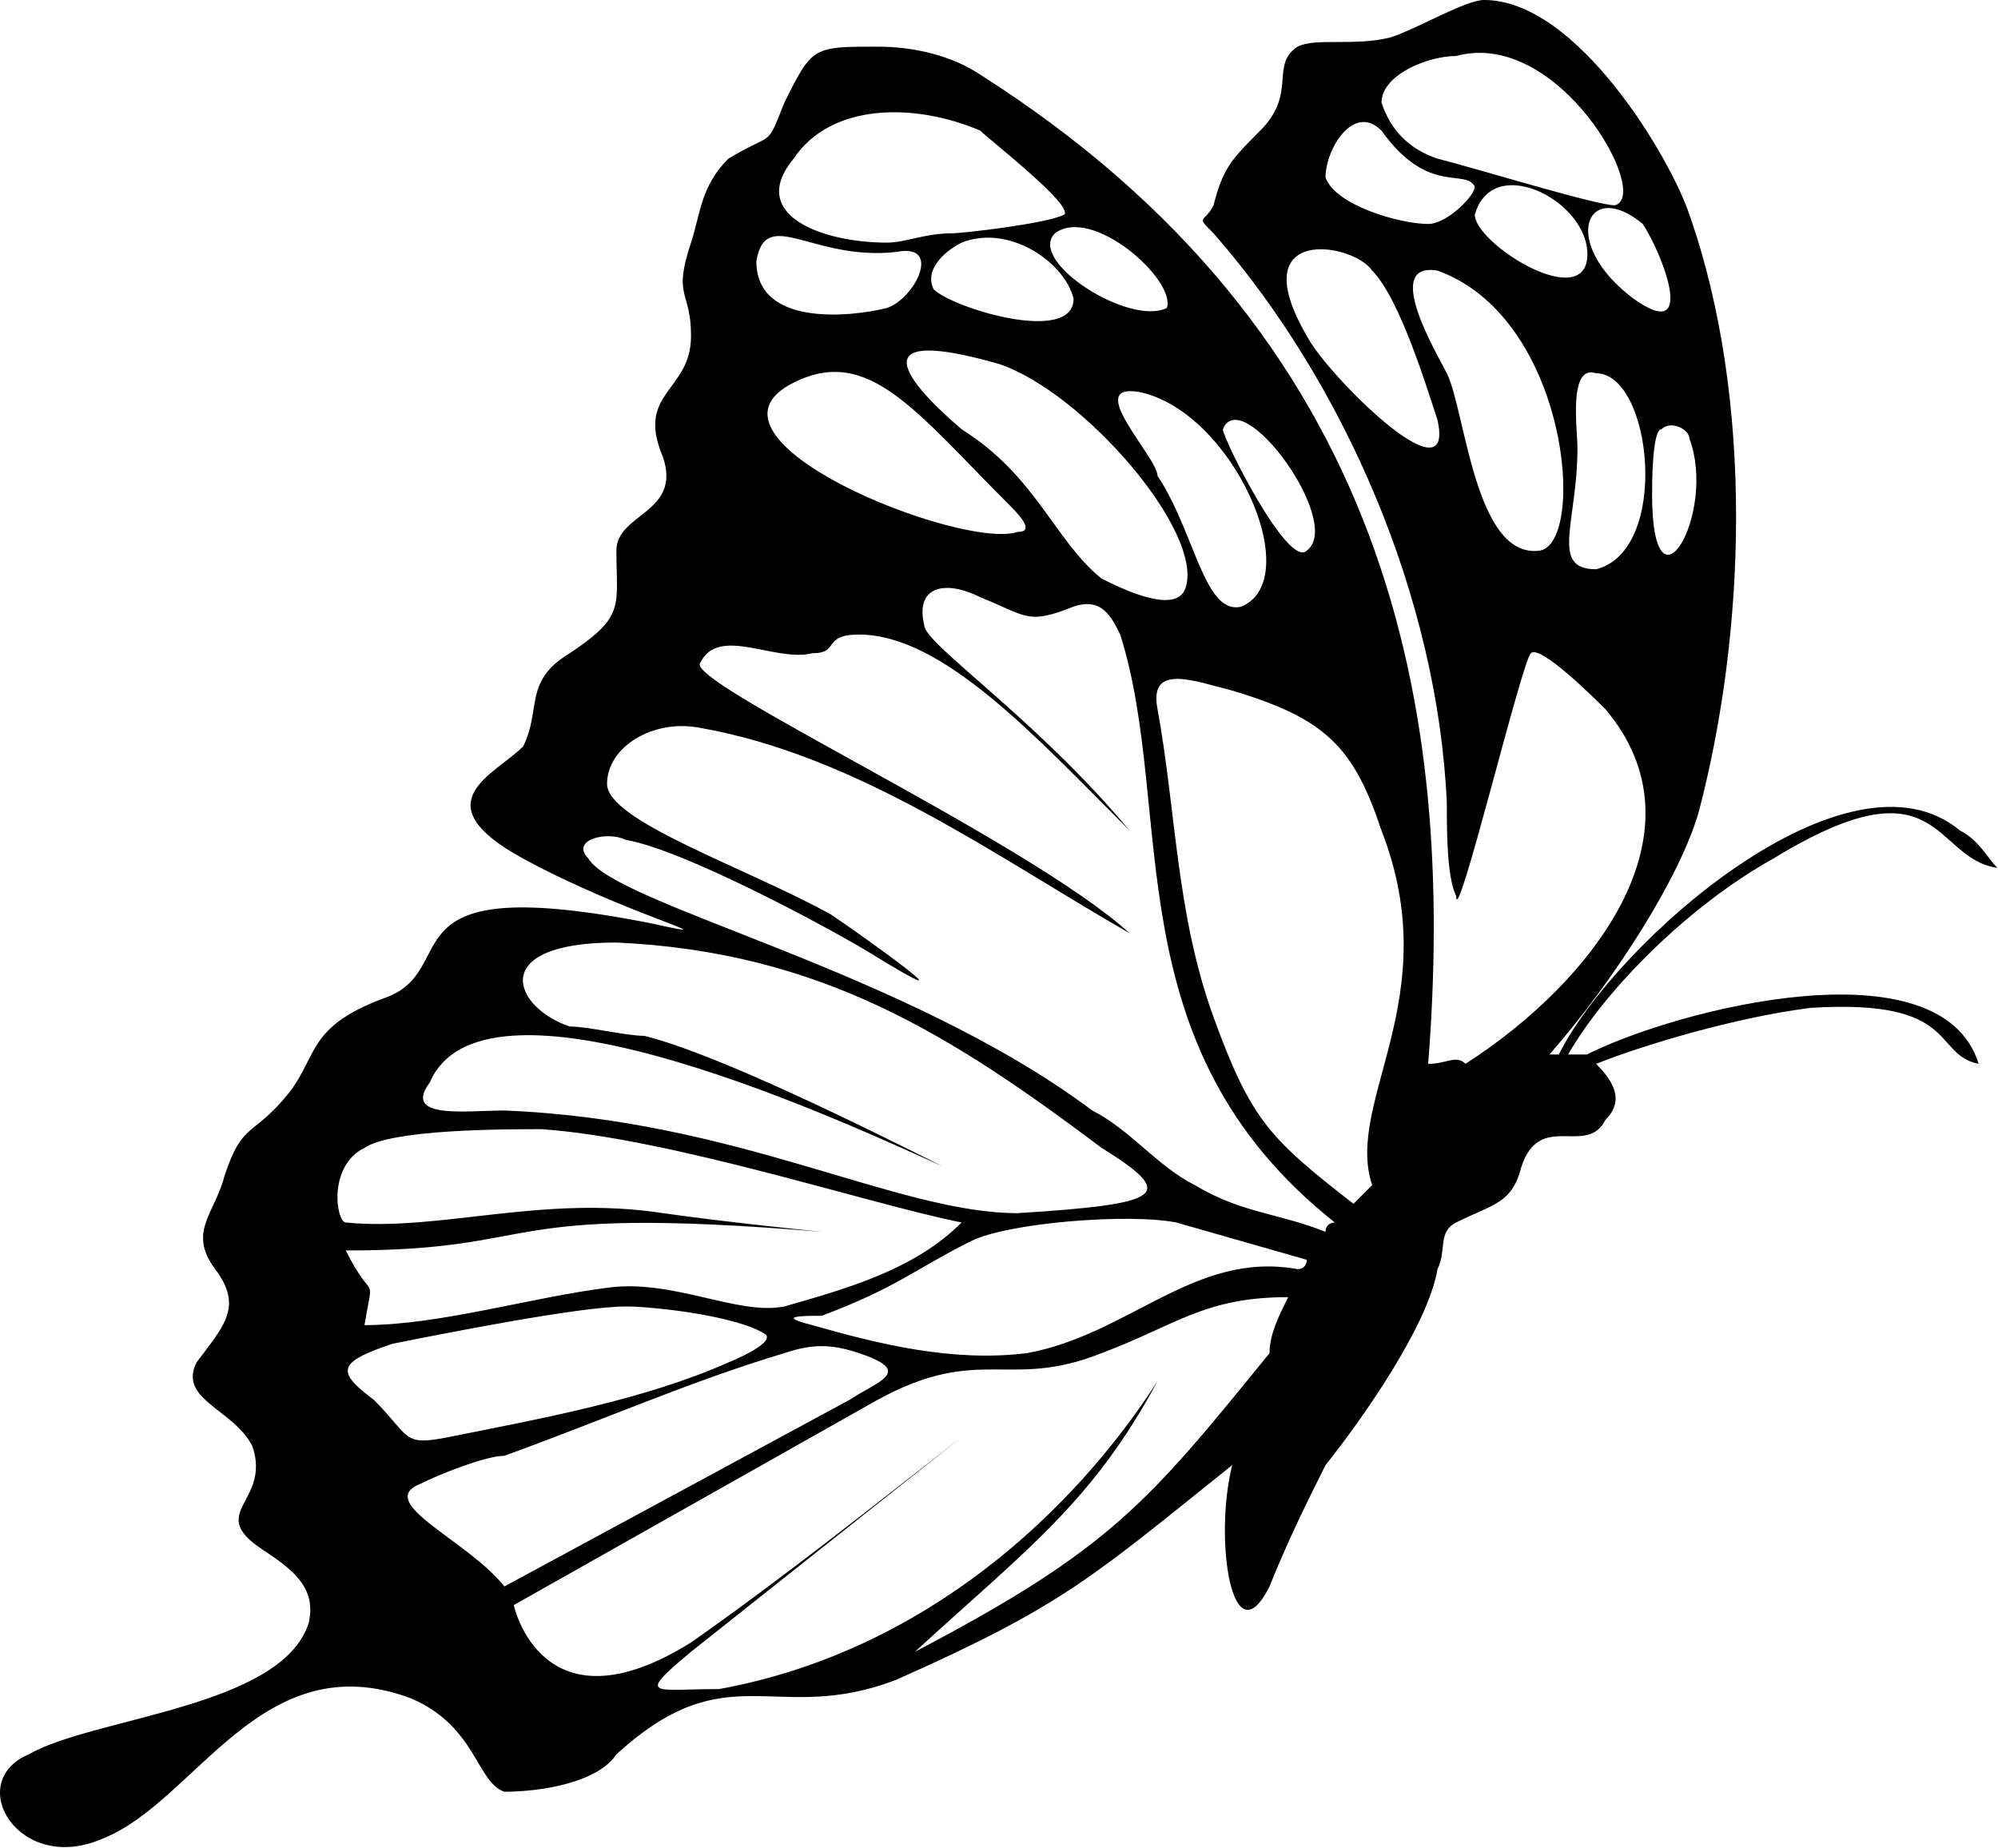 <?xml version="1.0" encoding="UTF-8" standalone="no"?>
<svg
   xmlns:dc="http://purl.org/dc/elements/1.1/"
   xmlns:cc="http://creativecommons.org/ns#"
   xmlns:rdf="http://www.w3.org/1999/02/22-rdf-syntax-ns#"
   xmlns:svg="http://www.w3.org/2000/svg"
   xmlns="http://www.w3.org/2000/svg"
   xmlns:sodipodi="http://sodipodi.sourceforge.net/DTD/sodipodi-0.dtd"
   xmlns:inkscape="http://www.inkscape.org/namespaces/inkscape"
   xml:space="preserve"
   version="1.1"
   style="image-rendering:optimizeQuality;shape-rendering:geometricPrecision;text-rendering:geometricPrecision"
   viewBox="0 0 300 277.395"
   x="0px"
   y="0px"
   fill-rule="evenodd"
   clip-rule="evenodd"
   id="svg915"
   sodipodi:docname="noun_Butterfly_1438108.svg"
   width="300"
   height="277.395"
   inkscape:version="1.0.2 (e86c870879, 2021-01-15)"><title
     id="title921">Butterfly</title><sodipodi:namedview
     pagecolor="#ffffff"
     bordercolor="#666666"
     borderopacity="1"
     objecttolerance="10"
     gridtolerance="10"
     guidetolerance="10"
     inkscape:pageopacity="0"
     inkscape:pageshadow="2"
     inkscape:window-width="1280"
     inkscape:window-height="965"
     id="namedview917"
     showgrid="false"
     fit-margin-top="0"
     fit-margin-left="0"
     fit-margin-right="0"
     fit-margin-bottom="0"
     inkscape:zoom="2.9575758"
     inkscape:cx="107.06075"
     inkscape:cy="123.75"
     inkscape:window-x="0"
     inkscape:window-y="0"
     inkscape:window-maximized="1"
     inkscape:current-layer="svg915" /><defs
     id="defs905"><style
       type="text/css"
       id="style903">
   
    .fil0 {fill:black}
   
  </style></defs><g
     id="g909"
     transform="matrix(1.401,0,0,1.401,0.085,0)"><path
       class="fil0"
       d="m 56,92 c -11,-6 -3,-9 0,-12 2,-4 0,-7 5,-10 6,-4 5,-5 5,-11 0,-4 7,-4 5,-10 -3,-7 3,-7 3,-13 0,-5 -2,-4 0,-10 1,-3 1,-6 4,-9 5,-3 4,-1 6,-6 3,-6 3,-6 10,-6 4,0 8,1 11,3 44,28 51,68 48,106 2,0 3,-1 4,0 14,-9 26,-25 15,-38 -1,-1 -7,-7 -8,-6 -1,1 -8,30 -8,26 -1,-2 -1,-7 -1,-10 -1,-22 -11,-45 -25,-61 -2,-2 -1,-1 0,-3 1,-4 2,-5 5,-8 4,-4 1,-7 4,-9 2,-1 6,0 10,-1 3,-1 8,-4 10,-4 10,0 20,17 22,23 7,20 6,45 1,64 -2,7 -9,18 -16,26 0,0 0,0 1,0 6,-12 31,-34 43,-24 2,1 3,3 4,4 -7,-1 -6,-12 -24,-1 -9,5 -18,14 -22,21 1,0 1,0 2,0 10,-5 38,-12 42,1 -5,-1 -2,-7 -18,-6 -8,1 -18,4 -23,6 2,2 3,4 1,6 -2,4 -7,-1 -9,5 -1,4 -3,4 -7,6 -2,1 -1,3 -2,5 -1,6 -8,16 -12,21 -2,4 -4,8 -6,13 -4,8 -6,-5 -4,-13 -15,12 -18,15 -36,23 -13,5 -18,-3 -30,8 -2,3 -8,4 -12,4 -3,-1 -3,-7 -10,-10 -16,-6 -23,11 -33,15 -9,4 -15,-6 -8,-9 7,-4 27,-5 30,-14 1,-4 -2,-6 -5,-8 -6,-4 1,-5 -1,-11 -2,-4 -8,-5 -6,-9 3,-4 5,-6 2,-10 -3,-4 0,-6 1,-10 2,-6 3,-4 7,-9 3,-4 2,-7 10,-10 9,-3 -1,-14 29,-8 9,2 -3,-1 -14,-7 z m 80,53 c -13,16 -17,21 -38,32 12,-11 19,-16 26,-29 -9,14 -25,29 -47,33 -7,0 -9,1 -3,-4 l 29,-23 c -9,7 -19,15 -29,22 -16,10 -19,-4 -19,-4 l 39,-22 c 11,-6 14,-1 24,-5 8,-3 11,-6 20,-6 -1,2 -2,4 -2,6 z m 3,-9 c -11,-2 -18,7 -29,9 -8,1 -16,-1 -23,-3 -4,-1 -1,-1 1,-1 8,-3 10,-5 16,-8 4,-2 17,-3 22,-2 l 14,4 c 0,0 0,1 -1,1 z M 63,92 c -2,-2 2,-3 4,-2 6,1 21,9 26,12 13,8 -1,-2 -4,-4 -9,-5 -24,-10 -24,-14 0,-4 5,-7 10,-6 17,3 32,14 46,22 C 110,90 73,73 75,71 c 2,-4 8,0 12,-1 3,0 1,-2 5,-2 9,0 19,11 29,21 C 111,77 99,69 99,67 c -1,-4 2,-5 6,-3 5,2 5,3 10,1 3,-1 4,1 5,3 6,19 -1,44 23,63 0,0 -1,0 -1,1 -5,-2 -9,-2 -14,-5 -4,-2 -7,-6 -11,-8 C 97,104 66,97 63,92 Z m 61,-16 c -1,-5 4,-3 8,-2 10,3 13,6 16,15 7,18 -4,29 -1,38 l -2,2 c -9,-7 -11,-9 -15,-20 -4,-11 -4,-22 -6,-33 z M 102,25 c 1,0 10,-1 12,-2 1,-1 -8,-8 -9,-9 -7,-3 -16,-3 -20,3 -5,6 3,9 10,9 2,0 4,-1 7,-1 z m -7,8 c -4,1 -14,2 -14,-5 1,-6 6,0 15,-1 5,-1 2,5 -1,6 z m 5,-2 c -1,-2 1,-4 3,-5 5,-2 11,2 12,6 0,5 -13,1 -15,-1 z m 25,2 c -4,2 -15,-5 -12,-8 4,-3 13,5 12,8 z M 108,54 C 98,44 93,37 85,41 c -12,6 18,18 24,16 2,0 0,-2 -1,-3 z m -5,-8 c 8,5 10,12 15,16 2,1 8,4 9,1 2,-6 -11,-21 -20,-24 -14,-4 -11,1 -4,7 z m 21,5 c 4,6 5,15 9,14 7,-3 -1,-21 -11,-23 -6,-1 2,7 2,9 z m 7,-5 c 2,-5 13,10 9,13 -2,2 -9,-12 -9,-13 z m -65,55 c -14,0 -11,7 -5,9 2,0 6,1 8,1 8,2 24,10 32,14 -9,-4 -49,-23 -55,-9 -3,4 4,3 8,3 25,1 42,11 55,11 16,-1 17,-2 9,-7 -16,-12 -30,-21 -52,-22 z m 5,29 c 7,1 17,2 17,2 -36,-3 -29,2 -51,2 3,6 3,2 2,8 8,0 18,-3 26,-4 7,-1 14,3 19,2 7,-2 14,-4 19,-9 -10,-2 -31,-9 -45,-10 -4,0 -16,0 -19,2 -4,2 -3,8 -2,8 10,1 21,-3 34,-1 z m -17,26 c 11,-4 20,-8 30,-11 3,-1 5,-1 8,0 6,2 2,3 -1,5 l -37,20 c -4,-5 -14,-9 -9,-11 2,-1 7,-3 9,-3 z M 42,144 c 5,-1 20,-4 25,-4 3,0 12,1 15,3 1,1 -4,3 -4,3 -9,4 -20,6 -30,8 -5,1 -4,0 -8,-4 -4,-3 -4,-4 2,-6 z M 148,11 c 1,3 3,5 6,6 4,1 17,5 19,5 4,-1 -6,-19 -17,-16 -3,0 -8,2 -8,5 z m 10,9 c 0,1 -3,4 -5,4 -3,0 -10,-2 -11,-5 0,-3 3,-8 6,-5 5,7 9,4 10,6 z m 0,3 c 2,-7 13,-1 12,5 -1,5 -12,-2 -12,-5 z m 18,1 c 2,3 6,13 -1,8 -8,-6 -5,-13 1,-8 z m -36,12 c 2,4 16,18 14,9 -1,-3 -4,-13 -7,-16 -2,-3 -14,-5 -7,7 z m 14,-7 c -6,-1 0,9 1,11 2,4 3,20 10,19 5,-1 3,-25 -11,-30 z m 17,32 c 8,-2 6,-21 0,-21 -3,-1 -2,6 -2,8 0,8 -3,13 2,13 z m 6,-8 c 0,-1 0,-7 1,-7 1,-1 3,0 3,1 3,8 -4,20 -4,6 z"
       id="path907" /></g></svg>
